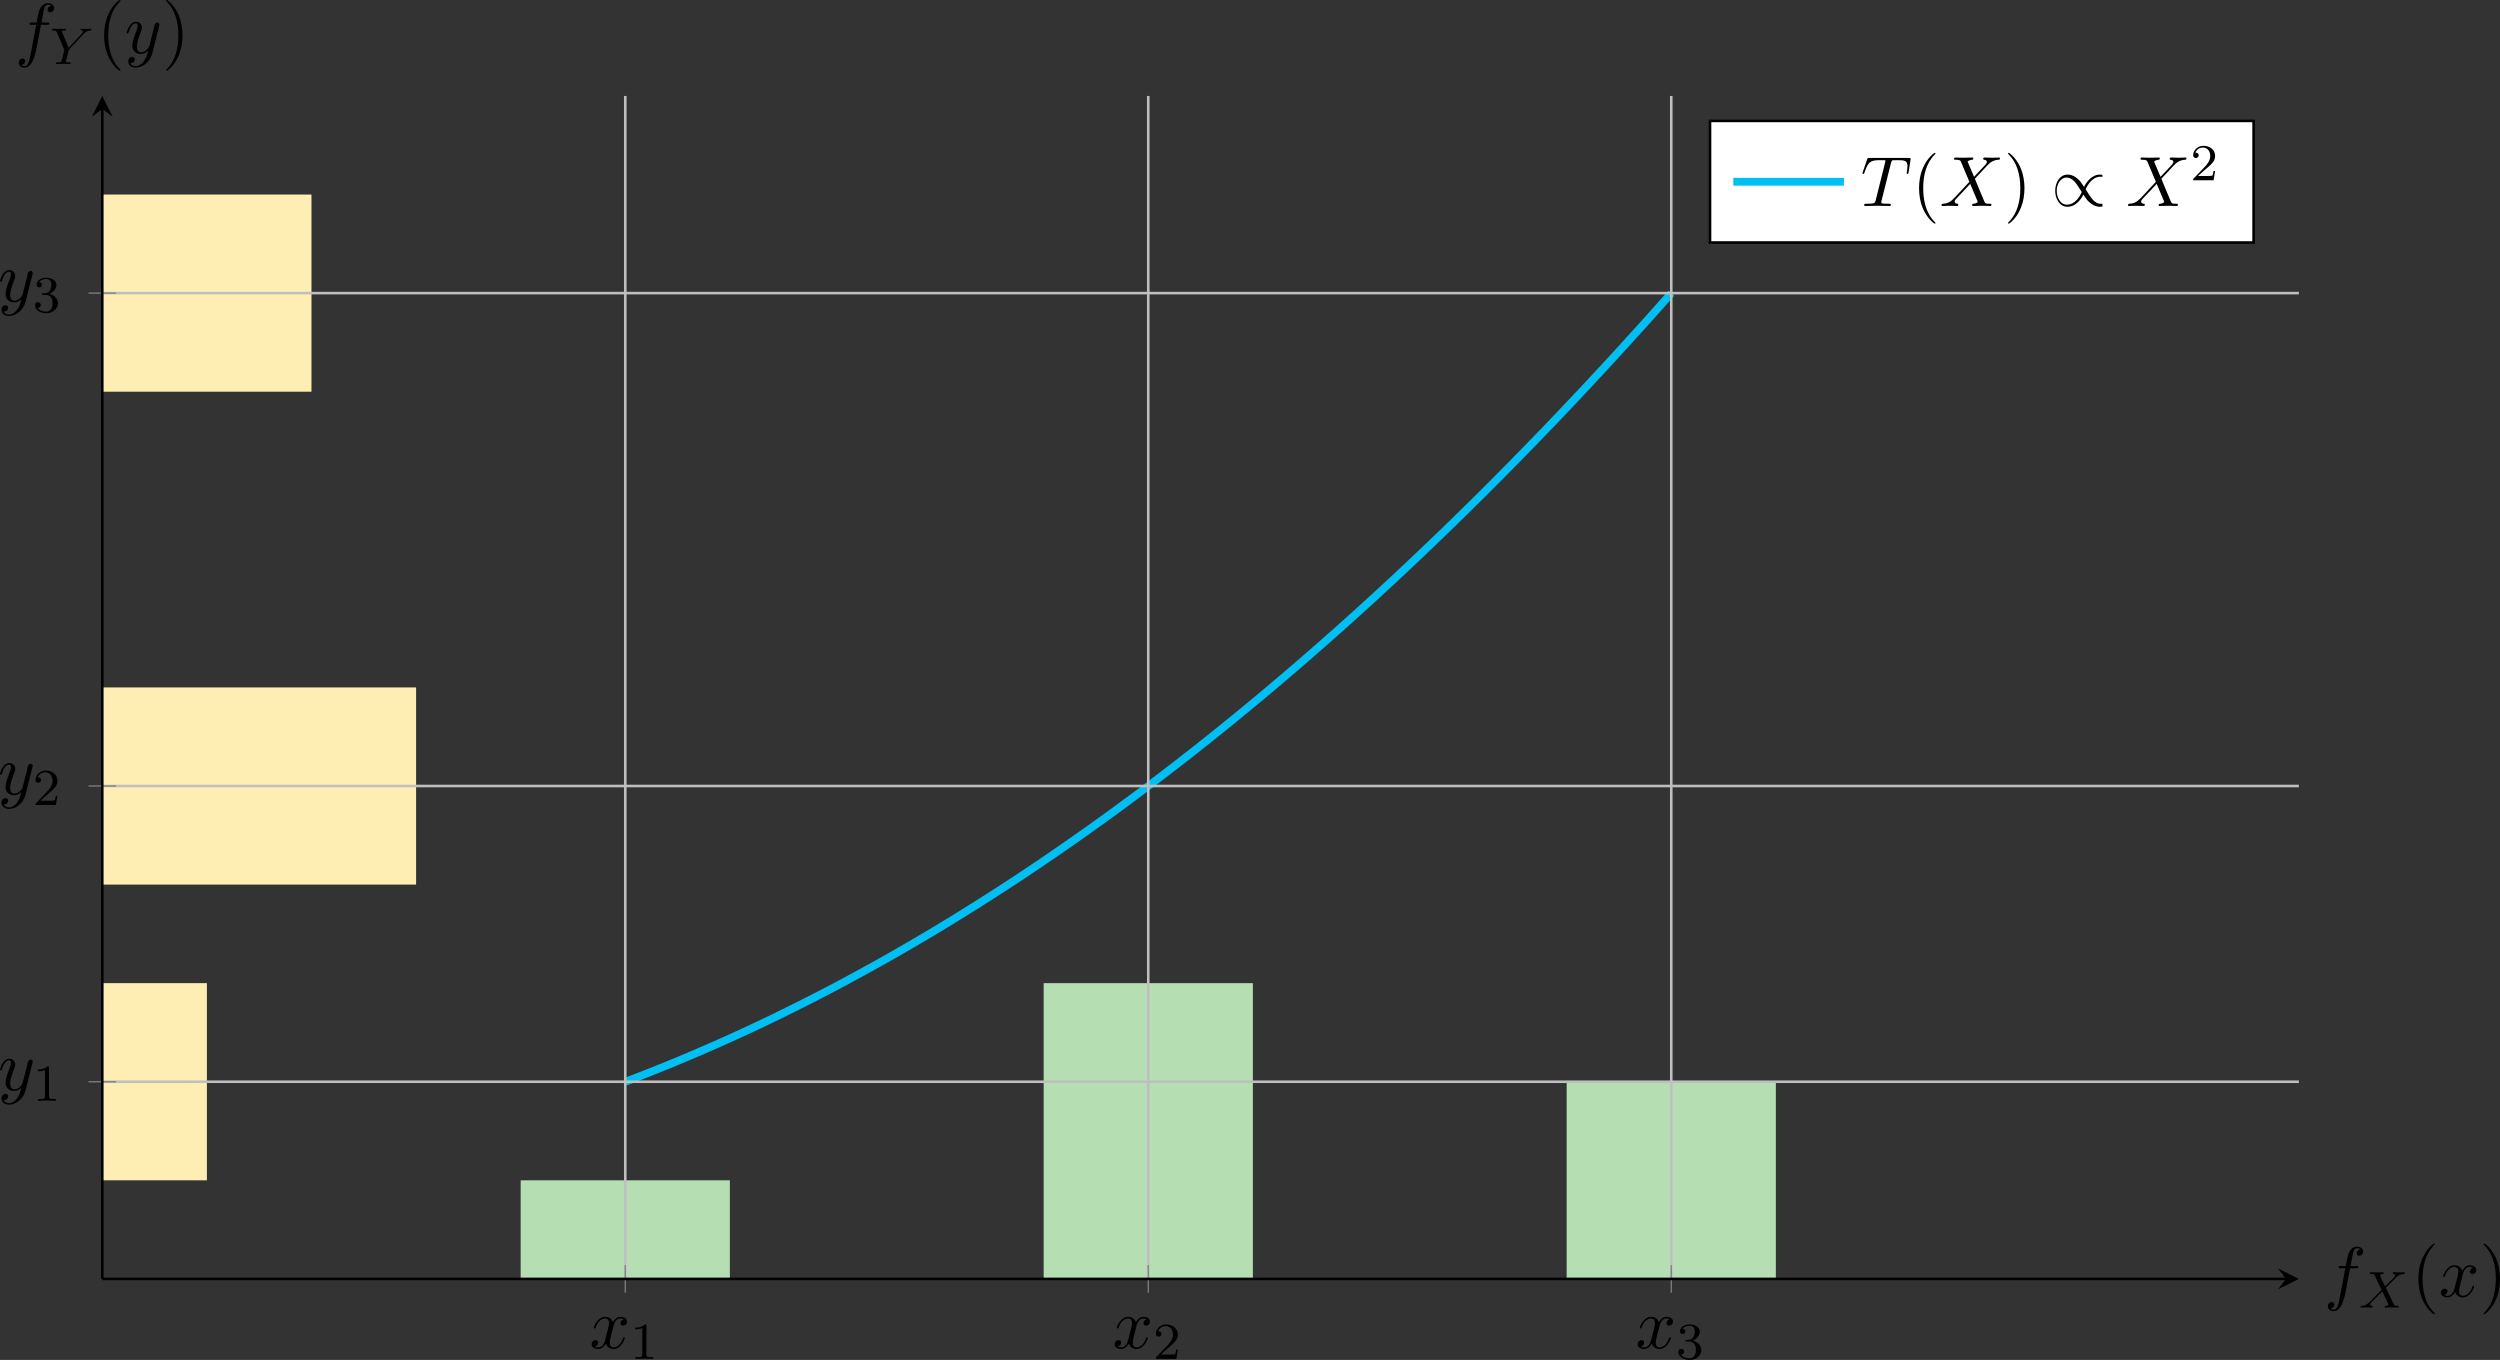 <?xml version="1.0" encoding="UTF-8" standalone="no"?>
<svg
   width="384.515pt"
   height="209.169pt"
   viewBox="0 0 384.515 209.169"
   version="1.1"
   id="svg61"
   xmlns:xlink="http://www.w3.org/1999/xlink"
   xmlns="http://www.w3.org/2000/svg"
   xmlns:svg="http://www.w3.org/2000/svg">
  <rect x="0" y="0" width="384.515" height="209.169" fill="#333333" stroke="none"/>
  <defs
     id="defs18">
    <g
       id="g18">
      <symbol
         overflow="visible"
         id="glyph0-0">
        <path
           style="stroke:none"
           d=""
           id="path1" />
      </symbol>
      <symbol
         overflow="visible"
         id="glyph0-1">
        <path
           style="stroke:none"
           d="m 3.641,-3.297 c 0.062,-0.281 0.312,-1.281 1.078,-1.281 0.062,0 0.312,0 0.547,0.141 C 4.969,-4.391 4.75,-4.109 4.75,-3.844 c 0,0.172 0.109,0.375 0.406,0.375 0.25,0 0.594,-0.203 0.594,-0.625 0,-0.578 -0.641,-0.734 -1.016,-0.734 -0.641,0 -1.016,0.578 -1.141,0.844 -0.281,-0.734 -0.875,-0.844 -1.188,-0.844 -1.125,0 -1.75,1.422 -1.75,1.688 0,0.109 0.109,0.109 0.125,0.109 0.094,0 0.125,-0.016 0.141,-0.125 0.375,-1.156 1.094,-1.422 1.469,-1.422 0.203,0 0.594,0.094 0.594,0.734 0,0.328 -0.188,1.062 -0.594,2.594 -0.172,0.672 -0.562,1.125 -1.031,1.125 -0.078,0 -0.328,0 -0.547,-0.141 0.266,-0.047 0.5,-0.281 0.5,-0.578 0,-0.297 -0.234,-0.391 -0.391,-0.391 -0.328,0 -0.609,0.281 -0.609,0.641 0,0.5 0.547,0.719 1.031,0.719 0.719,0 1.109,-0.766 1.141,-0.828 C 2.625,-0.312 3.016,0.125 3.672,0.125 c 1.109,0 1.734,-1.406 1.734,-1.688 0,-0.109 -0.094,-0.109 -0.125,-0.109 -0.094,0 -0.125,0.047 -0.141,0.125 C 4.781,-0.375 4.031,-0.125 3.688,-0.125 c -0.422,0 -0.594,-0.344 -0.594,-0.719 0,-0.234 0.062,-0.469 0.172,-0.953 z m 0,0"
           id="path2" />
      </symbol>
      <symbol
         overflow="visible"
         id="glyph0-2">
        <path
           style="stroke:none"
           d="m 5.297,-4.156 c 0.047,-0.156 0.047,-0.172 0.047,-0.25 0,-0.203 -0.156,-0.297 -0.312,-0.297 -0.109,0 -0.281,0.062 -0.391,0.234 C 4.625,-4.422 4.531,-4.078 4.5,-3.875 4.422,-3.594 4.344,-3.297 4.281,-3.016 l -0.5,1.969 C 3.734,-0.891 3.266,-0.125 2.547,-0.125 2,-0.125 1.875,-0.594 1.875,-1 c 0,-0.5 0.188,-1.188 0.562,-2.141 0.172,-0.453 0.219,-0.562 0.219,-0.781 0,-0.5 -0.359,-0.906 -0.906,-0.906 -1.031,0 -1.438,1.594 -1.438,1.688 0,0.109 0.109,0.109 0.141,0.109 0.109,0 0.109,-0.016 0.172,-0.203 0.297,-1.016 0.734,-1.344 1.094,-1.344 0.094,0 0.281,0 0.281,0.344 0,0.281 -0.109,0.562 -0.188,0.766 -0.438,1.156 -0.641,1.781 -0.641,2.297 0,0.969 0.688,1.297 1.344,1.297 0.422,0 0.781,-0.188 1.094,-0.5 C 3.469,0.203 3.344,0.734 2.906,1.312 2.625,1.672 2.203,2 1.703,2 1.547,2 1.062,1.969 0.875,1.531 c 0.172,0 0.312,0 0.469,-0.125 C 1.453,1.312 1.562,1.172 1.562,0.953 c 0,-0.328 -0.297,-0.375 -0.406,-0.375 -0.25,0 -0.609,0.172 -0.609,0.703 0,0.547 0.484,0.953 1.156,0.953 1.125,0 2.25,-0.984 2.547,-2.219 z m 0,0"
           id="path3" />
      </symbol>
      <symbol
         overflow="visible"
         id="glyph0-3">
        <path
           style="stroke:none"
           d="m 4,-4.359 h 0.938 c 0.219,0 0.328,0 0.328,-0.219 0,-0.125 -0.109,-0.125 -0.297,-0.125 H 4.062 L 4.297,-5.938 C 4.344,-6.172 4.5,-6.953 4.562,-7.078 c 0.094,-0.203 0.281,-0.375 0.516,-0.375 0.031,0 0.328,0 0.531,0.203 -0.484,0.047 -0.594,0.422 -0.594,0.594 0,0.25 0.203,0.375 0.406,0.375 0.281,0 0.594,-0.234 0.594,-0.656 0,-0.5 -0.5,-0.75 -0.938,-0.75 -0.375,0 -1.062,0.188 -1.391,1.281 -0.062,0.219 -0.094,0.328 -0.359,1.703 h -0.75 c -0.219,0 -0.328,0 -0.328,0.203 0,0.141 0.094,0.141 0.297,0.141 h 0.719 l -0.812,4.312 C 2.25,1 2.078,2 1.5,2 1.469,2 1.188,2 0.984,1.797 c 0.5,-0.031 0.594,-0.422 0.594,-0.594 0,-0.25 -0.188,-0.375 -0.406,-0.375 -0.281,0 -0.594,0.234 -0.594,0.656 0,0.484 0.484,0.75 0.922,0.75 0.609,0 1.047,-0.641 1.234,-1.062 0.359,-0.688 0.609,-2 0.609,-2.078 z m 0,0"
           id="path4" />
      </symbol>
      <symbol
         overflow="visible"
         id="glyph0-4">
        <path
           style="stroke:none"
           d="m 4.656,-6.625 c 0.078,-0.297 0.125,-0.359 0.25,-0.406 C 5,-7.047 5.359,-7.047 5.594,-7.047 c 1.109,0 1.594,0.047 1.594,0.891 0,0.172 -0.047,0.594 -0.094,0.875 0,0.047 -0.031,0.172 -0.031,0.203 0,0.078 0.031,0.156 0.141,0.156 0.109,0 0.141,-0.094 0.156,-0.266 L 7.656,-7.078 c 0.016,-0.047 0.016,-0.156 0.016,-0.188 0,-0.125 -0.109,-0.125 -0.281,-0.125 h -6.062 c -0.266,0 -0.266,0.016 -0.344,0.219 L 0.328,-5.25 c -0.016,0.031 -0.062,0.172 -0.062,0.203 0,0.062 0.047,0.125 0.125,0.125 0.109,0 0.125,-0.062 0.188,-0.234 0.594,-1.688 0.875,-1.891 2.484,-1.891 h 0.422 c 0.312,0 0.312,0.047 0.312,0.125 0,0.078 -0.031,0.203 -0.047,0.234 L 2.297,-0.859 C 2.188,-0.453 2.156,-0.344 1,-0.344 c -0.406,0 -0.469,0 -0.469,0.219 0,0.125 0.125,0.125 0.188,0.125 0.297,0 0.594,-0.016 0.891,-0.016 0.312,0 0.625,-0.016 0.938,-0.016 0.297,0 0.609,0.016 0.906,0.016 0.312,0 0.641,0.016 0.938,0.016 0.109,0 0.25,0 0.25,-0.219 0,-0.125 -0.094,-0.125 -0.375,-0.125 -0.281,0 -0.422,0 -0.703,-0.016 -0.312,-0.031 -0.406,-0.062 -0.406,-0.234 0,-0.016 0,-0.078 0.047,-0.234 z m 0,0"
           id="path5" />
      </symbol>
      <symbol
         overflow="visible"
         id="glyph0-5">
        <path
           style="stroke:none"
           d="M 5.297,-4.484 4.375,-6.656 c -0.031,-0.078 -0.062,-0.125 -0.062,-0.141 0,-0.062 0.188,-0.266 0.656,-0.312 C 5.078,-7.125 5.188,-7.125 5.188,-7.312 c 0,-0.141 -0.141,-0.141 -0.172,-0.141 -0.453,0 -0.922,0.031 -1.375,0.031 -0.266,0 -0.953,-0.031 -1.219,-0.031 -0.062,0 -0.203,0 -0.203,0.219 0,0.125 0.109,0.125 0.25,0.125 0.656,0 0.734,0.109 0.828,0.344 L 4.578,-3.719 2.281,-1.25 2.141,-1.125 c -0.531,0.578 -1.047,0.75 -1.609,0.781 -0.141,0.016 -0.234,0.016 -0.234,0.219 0,0.016 0,0.125 0.141,0.125 C 0.766,0 1.125,-0.031 1.469,-0.031 1.859,-0.031 2.297,0 2.688,0 2.75,0 2.875,0 2.875,-0.219 c 0,-0.109 -0.109,-0.125 -0.125,-0.125 -0.094,0 -0.438,-0.031 -0.438,-0.328 0,-0.172 0.156,-0.359 0.297,-0.5 l 1.109,-1.172 0.984,-1.062 1.094,2.594 c 0.047,0.125 0.062,0.141 0.062,0.156 0,0.094 -0.203,0.281 -0.641,0.312 C 5.109,-0.328 5,-0.312 5,-0.125 5,0 5.125,0 5.172,0 5.469,0 6.234,-0.031 6.547,-0.031 6.812,-0.031 7.484,0 7.75,0 c 0.078,0 0.219,0 0.219,-0.203 0,-0.141 -0.109,-0.141 -0.203,-0.141 -0.734,0 -0.75,-0.031 -0.938,-0.469 C 6.406,-1.828 5.672,-3.531 5.422,-4.188 6.156,-4.953 7.312,-6.25 7.656,-6.547 7.969,-6.812 8.391,-7.078 9.047,-7.109 9.188,-7.125 9.281,-7.125 9.281,-7.328 c 0,-0.016 0,-0.125 -0.141,-0.125 -0.328,0 -0.688,0.031 -1.031,0.031 -0.406,0 -0.812,-0.031 -1.203,-0.031 -0.062,0 -0.203,0 -0.203,0.219 0,0.078 0.047,0.109 0.125,0.125 0.094,0.016 0.438,0.031 0.438,0.344 0,0.141 -0.125,0.281 -0.203,0.391 z m 0,0"
           id="path6" />
      </symbol>
      <symbol
         overflow="visible"
         id="glyph1-0">
        <path
           style="stroke:none"
           d=""
           id="path7" />
      </symbol>
      <symbol
         overflow="visible"
         id="glyph1-1">
        <path
           style="stroke:none"
           d="m 2.5,-5.078 c 0,-0.219 -0.016,-0.219 -0.234,-0.219 -0.328,0.312 -0.75,0.5 -1.5,0.5 v 0.266 c 0.219,0 0.641,0 1.109,-0.203 v 4.078 c 0,0.297 -0.031,0.391 -0.781,0.391 H 0.812 V 0 c 0.328,-0.031 1.016,-0.031 1.375,-0.031 0.359,0 1.047,0 1.375,0.031 V -0.266 H 3.281 c -0.75,0 -0.781,-0.094 -0.781,-0.391 z m 0,0"
           id="path8" />
      </symbol>
      <symbol
         overflow="visible"
         id="glyph1-2">
        <path
           style="stroke:none"
           d="m 2.25,-1.625 c 0.125,-0.125 0.453,-0.391 0.594,-0.5 0.484,-0.453 0.953,-0.891 0.953,-1.609 0,-0.953 -0.797,-1.562 -1.781,-1.562 -0.969,0 -1.594,0.719 -1.594,1.438 0,0.391 0.312,0.438 0.422,0.438 0.172,0 0.422,-0.109 0.422,-0.422 0,-0.406 -0.406,-0.406 -0.5,-0.406 C 1,-4.844 1.531,-5.031 1.922,-5.031 c 0.734,0 1.125,0.625 1.125,1.297 0,0.828 -0.578,1.438 -1.531,2.391 l -1,1.047 C 0.422,-0.219 0.422,-0.203 0.422,0 H 3.562 l 0.234,-1.422 h -0.25 C 3.531,-1.266 3.469,-0.875 3.375,-0.719 c -0.047,0.062 -0.656,0.062 -0.781,0.062 H 1.172 Z m 0,0"
           id="path9" />
      </symbol>
      <symbol
         overflow="visible"
         id="glyph1-3">
        <path
           style="stroke:none"
           d="m 2.016,-2.656 c 0.625,0 1.031,0.453 1.031,1.297 0,1 -0.562,1.281 -0.984,1.281 -0.438,0 -1.047,-0.156 -1.328,-0.578 0.297,0 0.5,-0.188 0.5,-0.438 0,-0.266 -0.188,-0.438 -0.453,-0.438 -0.203,0 -0.438,0.125 -0.438,0.453 0,0.75 0.812,1.25 1.734,1.25 C 3.125,0.172 3.875,-0.562 3.875,-1.359 3.875,-2.031 3.344,-2.625 2.531,-2.812 c 0.625,-0.219 1.109,-0.75 1.109,-1.391 0,-0.641 -0.719,-1.094 -1.547,-1.094 -0.859,0 -1.5,0.453 -1.5,1.062 0,0.297 0.188,0.422 0.406,0.422 0.25,0 0.406,-0.172 0.406,-0.406 0,-0.297 -0.266,-0.406 -0.438,-0.406 0.344,-0.438 0.953,-0.469 1.094,-0.469 0.203,0 0.812,0.062 0.812,0.891 0,0.547 -0.234,0.891 -0.344,1.016 -0.234,0.25 -0.422,0.266 -0.906,0.297 -0.156,0 -0.219,0.016 -0.219,0.125 0,0.109 0.078,0.109 0.219,0.109 z m 0,0"
           id="path10" />
      </symbol>
      <symbol
         overflow="visible"
         id="glyph2-0">
        <path
           style="stroke:none"
           d=""
           id="path11" />
      </symbol>
      <symbol
         overflow="visible"
         id="glyph2-1">
        <path
           style="stroke:none"
           d="M 4.156,-3.047 C 4.547,-3.438 5.672,-4.594 5.859,-4.75 6.203,-5 6.406,-5.141 6.969,-5.172 c 0.047,-0.016 0.109,-0.062 0.109,-0.156 0,-0.078 -0.062,-0.109 -0.109,-0.109 -0.078,0 -0.125,0.016 -0.75,0.016 -0.594,0 -0.812,-0.016 -0.844,-0.016 -0.031,0 -0.156,0 -0.156,0.141 0,0.016 0,0.109 0.109,0.125 0.062,0 0.281,0.016 0.281,0.203 0,0.047 -0.047,0.141 -0.109,0.203 L 5.484,-4.719 C 5.453,-4.703 5.453,-4.688 5.375,-4.609 l -1.328,1.344 -0.812,-1.688 c 0.109,-0.188 0.344,-0.219 0.453,-0.219 0.031,0 0.141,-0.016 0.141,-0.156 0,-0.062 -0.047,-0.109 -0.125,-0.109 -0.078,0 -0.375,0.016 -0.453,0.016 -0.047,0 -0.344,0 -0.516,0 -0.75,0 -0.844,-0.016 -0.906,-0.016 -0.031,0 -0.156,0 -0.156,0.141 0,0.125 0.094,0.125 0.219,0.125 0.406,0 0.469,0.078 0.547,0.219 L 3.5,-2.719 1.859,-1.047 c -0.469,0.469 -0.844,0.75 -1.406,0.781 C 0.344,-0.25 0.25,-0.25 0.25,-0.109 0.25,-0.062 0.297,0 0.375,0 0.438,0 0.516,-0.031 1.125,-0.031 1.703,-0.031 1.938,0 1.969,0 c 0.047,0 0.172,0 0.172,-0.156 0,-0.016 -0.016,-0.094 -0.125,-0.109 -0.156,0 -0.266,-0.062 -0.266,-0.203 0,-0.125 0.094,-0.234 0.203,-0.359 0.141,-0.141 0.562,-0.562 0.844,-0.844 0.188,-0.172 0.625,-0.641 0.812,-0.812 l 0.922,1.906 C 4.562,-0.5 4.562,-0.5 4.562,-0.484 c 0,0.062 -0.156,0.203 -0.422,0.219 -0.062,0 -0.172,0.016 -0.172,0.156 0,0 0.016,0.109 0.141,0.109 0.078,0 0.375,-0.016 0.453,-0.031 H 5.078 C 5.812,-0.031 5.922,0 6,0 c 0.031,0 0.141,0 0.141,-0.156 0,-0.109 -0.094,-0.109 -0.219,-0.109 -0.438,0 -0.484,-0.094 -0.531,-0.219 z m 0,0"
           id="path12" />
      </symbol>
      <symbol
         overflow="visible"
         id="glyph2-2">
        <path
           style="stroke:none"
           d="m 5.062,-4.484 c 0.047,-0.062 0.125,-0.125 0.188,-0.188 0.297,-0.281 0.562,-0.469 1,-0.5 0.078,-0.016 0.172,-0.031 0.172,-0.156 0,-0.062 -0.062,-0.109 -0.109,-0.109 -0.094,0 -0.078,0.016 -0.656,0.016 -0.531,0 -0.719,-0.016 -0.766,-0.016 -0.031,0 -0.156,0 -0.156,0.141 0,0.078 0.062,0.109 0.141,0.125 0.234,0.016 0.234,0.094 0.234,0.141 0,0.156 -0.234,0.406 -0.234,0.422 l -1.953,2.094 -1,-2.359 C 1.906,-4.906 1.875,-4.984 1.875,-5.016 c 0,-0.156 0.375,-0.156 0.438,-0.156 0.094,0 0.203,0 0.203,-0.156 0,-0.047 -0.031,-0.109 -0.141,-0.109 -0.109,0 -0.359,0.016 -0.484,0.016 h -0.5 c -0.734,0 -0.844,-0.016 -0.906,-0.016 -0.141,0 -0.156,0.078 -0.156,0.141 0,0.125 0.109,0.125 0.219,0.125 0.422,0 0.469,0.078 0.531,0.234 L 2.25,-2.188 1.891,-0.719 c -0.109,0.422 -0.125,0.453 -0.734,0.453 -0.125,0 -0.219,0 -0.219,0.156 C 0.938,-0.078 0.953,0 1.062,0 1.219,0 1.391,-0.016 1.547,-0.031 H 2.562 C 2.688,-0.016 2.953,0 3.062,0 c 0.047,0 0.172,0 0.172,-0.156 0,-0.109 -0.109,-0.109 -0.25,-0.109 0,0 -0.172,0 -0.297,-0.016 C 2.516,-0.297 2.5,-0.312 2.5,-0.391 2.5,-0.469 2.594,-0.859 2.656,-1.078 2.75,-1.469 2.828,-1.734 2.906,-2.062 2.922,-2.172 2.938,-2.188 3,-2.266 Z m 0,0"
           id="path13" />
      </symbol>
      <symbol
         overflow="visible"
         id="glyph3-0">
        <path
           style="stroke:none"
           d=""
           id="path14" />
      </symbol>
      <symbol
         overflow="visible"
         id="glyph3-1">
        <path
           style="stroke:none"
           d="m 3.609,2.625 c 0,-0.047 0,-0.062 -0.188,-0.25 C 2.062,1 1.719,-1.062 1.719,-2.719 c 0,-1.906 0.406,-3.797 1.75,-5.172 0.141,-0.125 0.141,-0.141 0.141,-0.188 0,-0.062 -0.047,-0.094 -0.109,-0.094 -0.109,0 -1.094,0.734 -1.734,2.125 -0.562,1.188 -0.688,2.406 -0.688,3.328 0,0.844 0.125,2.156 0.719,3.391 C 2.453,2.016 3.391,2.719 3.5,2.719 3.562,2.719 3.609,2.688 3.609,2.625 Z m 0,0"
           id="path15" />
      </symbol>
      <symbol
         overflow="visible"
         id="glyph3-2">
        <path
           style="stroke:none"
           d="m 3.156,-2.719 c 0,-0.859 -0.125,-2.172 -0.719,-3.406 -0.656,-1.344 -1.594,-2.047 -1.703,-2.047 -0.062,0 -0.109,0.031 -0.109,0.094 0,0.047 0,0.062 0.203,0.266 1.062,1.078 1.688,2.812 1.688,5.094 0,1.859 -0.406,3.781 -1.75,5.156 C 0.625,2.562 0.625,2.578 0.625,2.625 c 0,0.062 0.047,0.094 0.109,0.094 0.109,0 1.094,-0.734 1.734,-2.125 0.547,-1.188 0.688,-2.406 0.688,-3.312 z m 0,0"
           id="path16" />
      </symbol>
      <symbol
         overflow="visible"
         id="glyph4-0">
        <path
           style="stroke:none"
           d=""
           id="path17" />
      </symbol>
      <symbol
         overflow="visible"
         id="glyph4-1">
        <path
           style="stroke:none"
           d="m 7.875,-0.344 c -0.047,0 -0.219,0.016 -0.25,0.016 -0.859,0 -1.438,-0.844 -1.812,-1.422 C 5.703,-1.938 5.406,-2.375 5.297,-2.562 5.547,-3.156 6.281,-4.5 7.578,-4.5 7.656,-4.5 7.75,-4.5 7.875,-4.469 7.875,-4.75 7.859,-4.766 7.844,-4.781 7.766,-4.812 7.609,-4.828 7.5,-4.828 c -1.375,0 -2.188,1.344 -2.453,1.891 -0.438,-0.672 -0.594,-0.906 -0.984,-1.25 -0.672,-0.578 -1.266,-0.641 -1.547,-0.641 -1.203,0 -1.906,1.234 -1.906,2.484 0,1.219 0.672,2.469 1.875,2.469 1.391,0 2.188,-1.328 2.453,-1.875 0.438,0.656 0.594,0.906 1,1.234 C 6.594,0.062 7.203,0.125 7.469,0.125 7.609,0.125 7.781,0.094 7.875,0.078 Z M 4.703,-2.141 c -0.266,0.594 -1,1.938 -2.297,1.938 -1.047,0 -1.562,-1.156 -1.562,-2.141 0,-1.078 0.625,-2.031 1.516,-2.031 0.875,0 1.453,0.859 1.812,1.422 0.109,0.188 0.406,0.625 0.531,0.812 z m 0,0"
           id="path18" />
      </symbol>
    </g>
  </defs>
  <g
     id="surface1"
     transform="translate(-104.993,-260.609)">
    <path
       style="fill:none;stroke:#00bff3;stroke-width:1.196;stroke-linecap:butt;stroke-linejoin:miter;stroke-miterlimit:10;stroke-opacity:1"
       d="m 80.441,30.323 1.625,0.621 1.625,0.629 1.625,0.645 1.625,0.656 1.625,0.668 1.621,0.68 1.625,0.695 1.625,0.703 1.625,0.719 1.625,0.73 1.625,0.742 1.625,0.754 1.625,0.766 1.625,0.781 1.625,0.793 1.625,0.805 1.625,0.816 1.625,0.828 1.625,0.84 1.625,0.855 1.625,0.867 1.625,0.879 1.625,0.891 1.625,0.902 1.625,0.914 1.625,0.93 1.625,0.941 1.625,0.953 1.625,0.965 1.625,0.977 1.625,0.988 1.625,1.004 1.625,1.016 1.625,1.027 1.625,1.039 1.625,1.051 1.625,1.062 1.621,1.078 1.625,1.09 1.625,1.102 1.625,1.113 1.625,1.125 1.625,1.137 1.625,1.152 1.625,1.164 1.625,1.176 1.625,1.188 1.625,1.199 1.625,1.215 1.625,1.223 1.625,1.238 1.625,1.25 1.625,1.262 1.625,1.273 1.625,1.289 1.625,1.297 1.625,1.312 1.625,1.324 1.625,1.336 1.625,1.348 1.625,1.363 1.625,1.371 1.625,1.387 1.625,1.398 1.625,1.41 1.625,1.426 1.625,1.434 1.625,1.449 1.621,1.457 1.625,1.473 1.625,1.484 1.625,1.5 1.625,1.508 1.625,1.523 1.625,1.535 1.625,1.547 1.625,1.559 1.625,1.57 1.625,1.582 1.625,1.598 1.625,1.609 1.625,1.621 1.625,1.633 1.625,1.645 1.625,1.66 1.625,1.668 1.625,1.684 1.625,1.695 1.625,1.707 1.625,1.723 1.625,1.73 1.625,1.746 1.625,1.754 1.625,1.77 1.625,1.785 1.625,1.793 1.625,1.805 1.625,1.82 1.625,1.832"
       transform="matrix(1,0,0,-1,120.723,457.311)"
       id="path19" />
    <path
       style="fill:#b5deb3;fill-opacity:1;fill-rule:nonzero;stroke:none"
       d="M 185.074,457.312 V 442.148 H 217.25 v 15.164 z m 0,0"
       id="path20" />
    <path
       style="fill:#b5deb3;fill-opacity:1;fill-rule:nonzero;stroke:none"
       d="m 265.516,457.312 v -45.488 h 32.176 v 45.488 z m 0,0"
       id="path21" />
    <path
       style="fill:#b5deb3;fill-opacity:1;fill-rule:nonzero;stroke:none"
       d="m 345.953,457.312 v -30.324 h 32.176 v 30.324 z m 0,0"
       id="path22" />
    <path
       style="fill:#ffeeb3;fill-opacity:1;fill-rule:nonzero;stroke:none"
       d="m 120.723,442.148 v -30.324 h 16.09 v 30.324 z m 0,0"
       id="path23" />
    <path
       style="fill:#ffeeb3;fill-opacity:1;fill-rule:nonzero;stroke:none"
       d="m 120.723,396.664 v -30.324 h 48.266 v 30.324 z m 0,0"
       id="path24" />
    <path
       style="fill:#ffeeb3;fill-opacity:1;fill-rule:nonzero;stroke:none"
       d="m 120.723,320.855 v -30.324 h 32.176 v 30.324 z m 0,0"
       id="path25" />
    <path
       style="fill:none;stroke:#bfbfbf;stroke-width:0.399;stroke-linecap:butt;stroke-linejoin:miter;stroke-miterlimit:10;stroke-opacity:1"
       d="M 80.441,-0.002 V 181.944 M 160.879,-0.002 V 181.944 M 241.32,-0.002 v 181.945"
       transform="matrix(1,0,0,-1,120.723,457.311)"
       id="path26" />
    <path
       style="fill:none;stroke:#bfbfbf;stroke-width:0.399;stroke-linecap:butt;stroke-linejoin:miter;stroke-miterlimit:10;stroke-opacity:1"
       d="M -3.4375e-4,30.323 H 337.847 M -3.4375e-4,75.811 H 337.847 M -3.4375e-4,151.62 H 337.847"
       transform="matrix(1,0,0,-1,120.723,457.311)"
       id="path27" />
    <path
       style="fill:none;stroke:#7f7f7f;stroke-width:0.199;stroke-linecap:butt;stroke-linejoin:miter;stroke-miterlimit:10;stroke-opacity:1"
       d="M 80.441,-2.127 V 2.127 M 160.879,-2.127 V 2.127 M 241.32,-2.127 v 4.254"
       transform="matrix(1,0,0,-1,120.723,457.311)"
       id="path28" />
    <path
       style="fill:none;stroke:#7f7f7f;stroke-width:0.199;stroke-linecap:butt;stroke-linejoin:miter;stroke-miterlimit:10;stroke-opacity:1"
       d="m -2.125,30.323 h 4.25 m -4.25,45.488 h 4.25 m -4.25,75.809 h 4.25"
       transform="matrix(1,0,0,-1,120.723,457.311)"
       id="path29" />
    <path
       style="fill:none;stroke:#000000;stroke-width:0.399;stroke-linecap:butt;stroke-linejoin:miter;stroke-miterlimit:10;stroke-opacity:1"
       d="M -3.4375e-4,-0.002 H 335.855"
       transform="matrix(1,0,0,-1,120.723,457.311)"
       id="path30" />
    <path
       style="fill:#000000;fill-opacity:1;fill-rule:nonzero;stroke:none"
       d="m 458.57,457.312 -3.188,-1.594 1.195,1.594 -1.195,1.594"
       id="path31" />
    <path
       style="fill:none;stroke:#000000;stroke-width:0.399;stroke-linecap:butt;stroke-linejoin:miter;stroke-miterlimit:10;stroke-opacity:1"
       d="M -3.4375e-4,-0.002 V 179.948"
       transform="matrix(1,0,0,-1,120.723,457.311)"
       id="path32" />
    <path
       style="fill:#000000;fill-opacity:1;fill-rule:nonzero;stroke:none"
       d="m 120.723,275.367 -1.594,3.191 1.594,-1.195 1.594,1.195"
       id="path33" />
    <g
       style="fill:#000000;fill-opacity:1"
       id="g33">
      <use
         xlink:href="#glyph0-1"
         x="195.678"
         y="467.969"
         id="use33" />
    </g>
    <g
       style="fill:#000000;fill-opacity:1"
       id="g34">
      <use
         xlink:href="#glyph1-1"
         x="201.913"
         y="469.606"
         id="use34" />
    </g>
    <g
       style="fill:#000000;fill-opacity:1"
       id="g35">
      <use
         xlink:href="#glyph0-1"
         x="276.117"
         y="467.969"
         id="use35" />
    </g>
    <g
       style="fill:#000000;fill-opacity:1"
       id="g36">
      <use
         xlink:href="#glyph1-2"
         x="282.352"
         y="469.606"
         id="use36" />
    </g>
    <g
       style="fill:#000000;fill-opacity:1"
       id="g37">
      <use
         xlink:href="#glyph0-1"
         x="356.556"
         y="467.969"
         id="use37" />
    </g>
    <g
       style="fill:#000000;fill-opacity:1"
       id="g38">
      <use
         xlink:href="#glyph1-3"
         x="362.791"
         y="469.606"
         id="use38" />
    </g>
    <g
       style="fill:#000000;fill-opacity:1"
       id="g39">
      <use
         xlink:href="#glyph0-2"
         x="104.681"
         y="428.276"
         id="use39" />
    </g>
    <g
       style="fill:#000000;fill-opacity:1"
       id="g40">
      <use
         xlink:href="#glyph1-1"
         x="110.03"
         y="429.912"
         id="use40" />
    </g>
    <g
       style="fill:#000000;fill-opacity:1"
       id="g41">
      <use
         xlink:href="#glyph0-2"
         x="104.681"
         y="382.791"
         id="use41" />
    </g>
    <g
       style="fill:#000000;fill-opacity:1"
       id="g42">
      <use
         xlink:href="#glyph1-2"
         x="110.03"
         y="384.427"
         id="use42" />
    </g>
    <g
       style="fill:#000000;fill-opacity:1"
       id="g43">
      <use
         xlink:href="#glyph0-2"
         x="104.681"
         y="306.983"
         id="use43" />
    </g>
    <g
       style="fill:#000000;fill-opacity:1"
       id="g44">
      <use
         xlink:href="#glyph1-3"
         x="110.03"
         y="308.619"
         id="use44" />
    </g>
    <g
       style="fill:#000000;fill-opacity:1"
       id="g45">
      <use
         xlink:href="#glyph0-3"
         x="462.449"
         y="460.038"
         id="use45" />
    </g>
    <g
       style="fill:#000000;fill-opacity:1"
       id="g46">
      <use
         xlink:href="#glyph2-1"
         x="467.79"
         y="461.727"
         id="use46" />
    </g>
    <g
       style="fill:#000000;fill-opacity:1"
       id="g47">
      <use
         xlink:href="#glyph3-1"
         x="475.875"
         y="460.038"
         id="use47" />
    </g>
    <g
       style="fill:#000000;fill-opacity:1"
       id="g48">
      <use
         xlink:href="#glyph0-1"
         x="480.117"
         y="460.038"
         id="use48" />
    </g>
    <g
       style="fill:#000000;fill-opacity:1"
       id="g49">
      <use
         xlink:href="#glyph3-2"
         x="486.352"
         y="460.038"
         id="use49" />
    </g>
    <g
       style="fill:#000000;fill-opacity:1"
       id="g50">
      <use
         xlink:href="#glyph0-3"
         x="107.296"
         y="268.781"
         id="use50" />
    </g>
    <g
       style="fill:#000000;fill-opacity:1"
       id="g51">
      <use
         xlink:href="#glyph2-2"
         x="112.637"
         y="270.47"
         id="use51" />
    </g>
    <g
       style="fill:#000000;fill-opacity:1"
       id="g52">
      <use
         xlink:href="#glyph3-1"
         x="119.925"
         y="268.781"
         id="use52" />
    </g>
    <g
       style="fill:#000000;fill-opacity:1"
       id="g53">
      <use
         xlink:href="#glyph0-2"
         x="124.168"
         y="268.781"
         id="use53" />
    </g>
    <g
       style="fill:#000000;fill-opacity:1"
       id="g54">
      <use
         xlink:href="#glyph3-2"
         x="129.908"
         y="268.781"
         id="use54" />
    </g>
    <path
       style="fill:#ffffff;fill-opacity:1;fill-rule:nonzero;stroke:#000000;stroke-width:0.399;stroke-linecap:butt;stroke-linejoin:miter;stroke-miterlimit:10;stroke-opacity:1"
       d="m 247.281,159.401 h 83.609 v 18.703 h -83.609 z m 0,0"
       transform="matrix(1,0,0,-1,120.723,457.311)"
       id="path54" />
    <path
       style="fill:none;stroke:#00bff3;stroke-width:1.196;stroke-linecap:butt;stroke-linejoin:miter;stroke-miterlimit:10;stroke-opacity:1"
       d="M 0.002,-0.002 H 17.01"
       transform="matrix(1,0,0,-1,371.588,288.561)"
       id="path55" />
    <g
       style="fill:#000000;fill-opacity:1"
       id="g55">
      <use
         xlink:href="#glyph0-4"
         x="391.186"
         y="292.29"
         id="use55" />
    </g>
    <g
       style="fill:#000000;fill-opacity:1"
       id="g56">
      <use
         xlink:href="#glyph3-1"
         x="399.076"
         y="292.29"
         id="use56" />
    </g>
    <g
       style="fill:#000000;fill-opacity:1"
       id="g57">
      <use
         xlink:href="#glyph0-5"
         x="403.319"
         y="292.29"
         id="use57" />
    </g>
    <g
       style="fill:#000000;fill-opacity:1"
       id="g58">
      <use
         xlink:href="#glyph3-2"
         x="413.213"
         y="292.29"
         id="use58" />
    </g>
    <g
       style="fill:#000000;fill-opacity:1"
       id="g59">
      <use
         xlink:href="#glyph4-1"
         x="420.486"
         y="292.29"
         id="use59" />
    </g>
    <g
       style="fill:#000000;fill-opacity:1"
       id="g60">
      <use
         xlink:href="#glyph0-5"
         x="432.001"
         y="292.29"
         id="use60" />
    </g>
    <g
       style="fill:#000000;fill-opacity:1"
       id="g61">
      <use
         xlink:href="#glyph1-2"
         x="441.895"
         y="288.332"
         id="use61" />
    </g>
  </g>
</svg>
